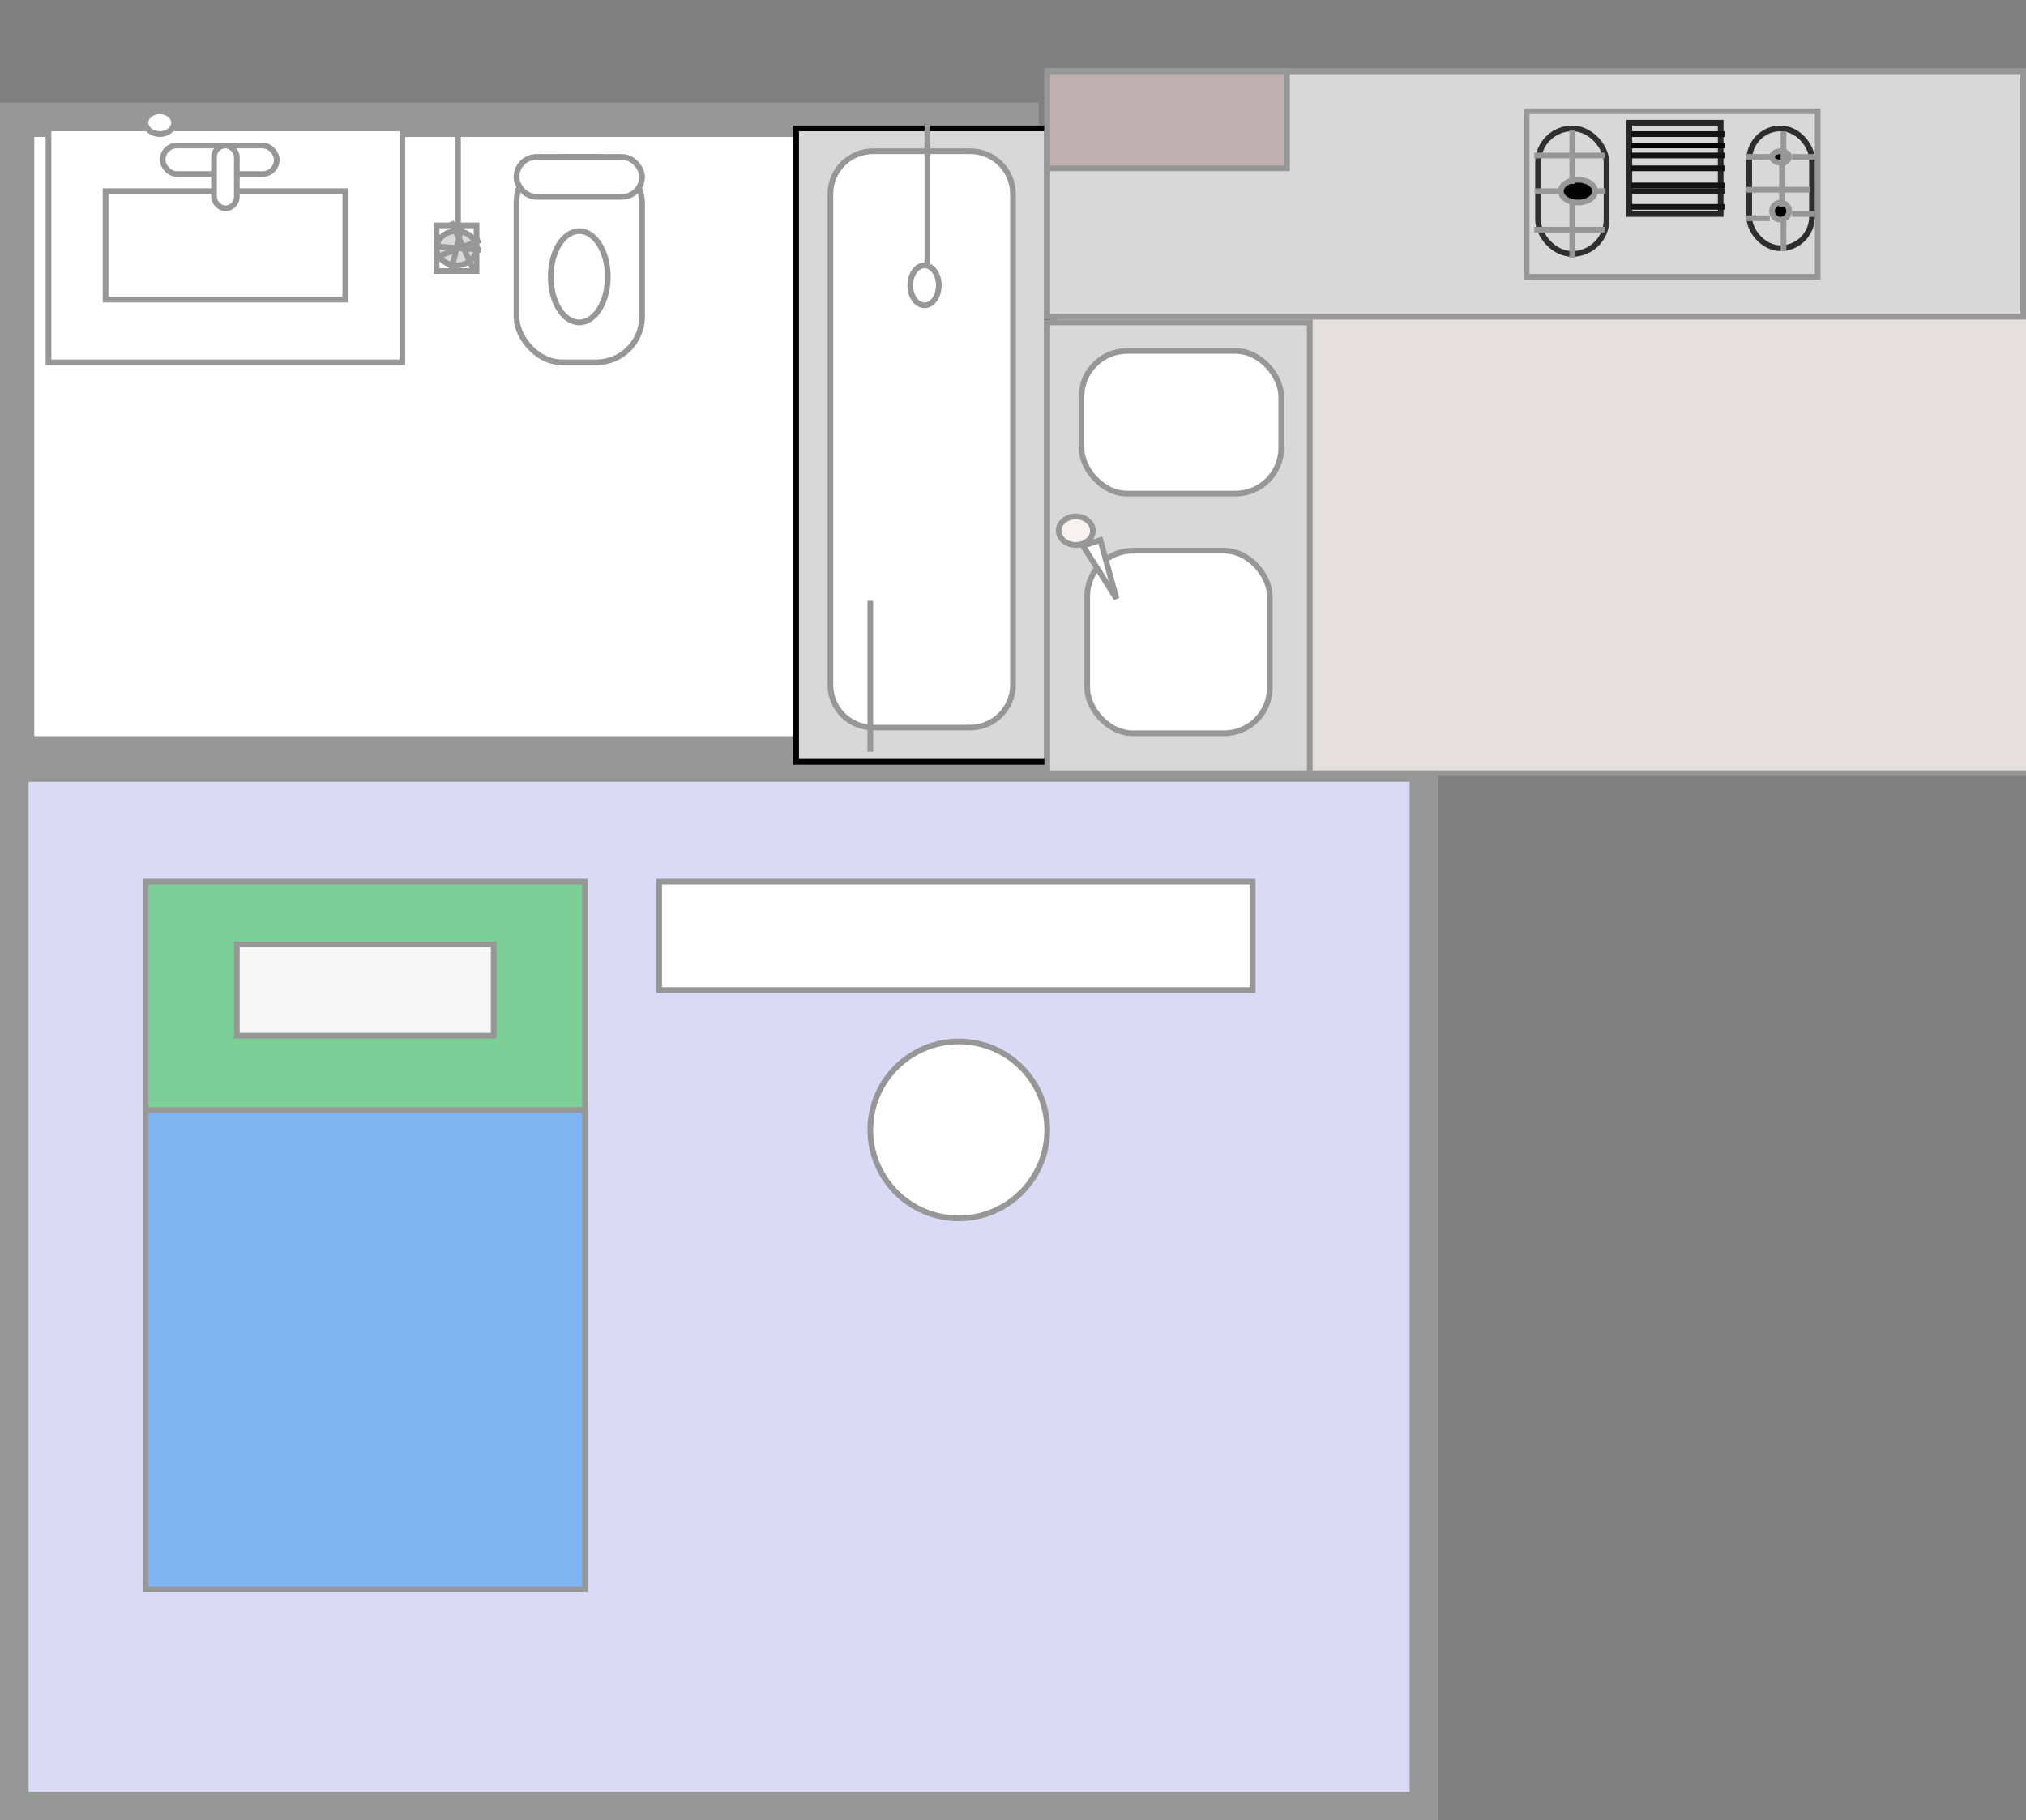 <?xml version="1.0" encoding="UTF-8"?>
<svg width="355px" height="319px" viewBox="0 0 355 319" version="1.1" xmlns="http://www.w3.org/2000/svg" xmlns:xlink="http://www.w3.org/1999/xlink">
    <rect x="0" y="0" width="355" height="319" fill="#808080" stroke="none"/>
    <!-- Generator: Sketch 64 (93537) - https://sketch.com -->
    <title>Slice</title>
    <desc>Created with Sketch.</desc>
    <g id="studio" stroke="none" stroke-width="1" fill="none" fill-rule="evenodd">
        <rect id="Rectangle" stroke="#979797" stroke-width="5" fill="#DBD9F6" x="2.5" y="134.5" width="247" height="182"></rect>
        <rect id="Rectangle" stroke="#979797" fill="#7CCF96" x="25.5" y="154.5" width="77" height="124"></rect>
        <rect id="Rectangle" stroke="#979797" fill="#F7F7F7" x="41.5" y="165.5" width="45" height="16"></rect>
        <rect id="Rectangle" stroke="#979797" fill="#7DB4F1" x="25.5" y="194.5" width="77" height="84"></rect>
        <rect id="Rectangle" stroke="#979797" fill="#FFFFFF" x="115.5" y="154.5" width="104" height="19"></rect>
        <circle id="Oval" stroke="#979797" fill="#FFFFFF" cx="168" cy="198" r="15.5"></circle>
        <rect id="Rectangle" stroke="#979797" stroke-width="6" fill="#FFFFFF" x="3" y="21" width="176" height="111"></rect>
        <line x1="80.25" y1="22.29" x2="80.25" y2="39.71" id="Line-4" stroke="#979797" stroke-linecap="square"></line>
        <rect id="Rectangle" stroke="#979797" fill="#FFFFFF" x="90.5" y="27.5" width="22" height="36" rx="8"></rect>
        <ellipse id="Oval" stroke="#979797" fill="#FFFFFF" cx="101.5" cy="48.5" rx="5" ry="8"></ellipse>
        <rect id="Rectangle" stroke="#979797" fill="#FFFFFF" x="90.5" y="27.5" width="22" height="7" rx="3.5"></rect>
        <ellipse id="Oval" stroke="#979797" fill="#D8D8D8" cx="39.5" cy="29" rx="2" ry="1.5"></ellipse>
        <rect id="Rectangle" stroke="#000000" fill="#D8D8D8" x="139.5" y="22.5" width="44" height="111"></rect>
        <line x1="39.5" y1="22.289" x2="39.5" y2="32.711" id="Line-2" stroke="#979797" stroke-linecap="square"></line>
        <rect id="Rectangle" stroke="#979797" fill="#FFFFFF" x="8.5" y="22.5" width="62" height="41"></rect>
        <rect id="Rectangle-2" stroke="#979797" fill="#FFFFFF" x="18.5" y="33.5" width="42" height="19"></rect>
        <path d="M170,26.5 L153,26.5 C150.929,26.5 149.054,27.339 147.697,28.697 C146.339,30.054 145.5,31.929 145.5,34 L145.5,120 C145.5,122.071 146.339,123.946 147.697,125.303 C149.054,126.661 150.929,127.5 153,127.5 L170,127.5 C172.071,127.5 173.946,126.661 175.303,125.303 C176.661,123.946 177.5,122.071 177.5,120 L177.5,34 C177.5,31.929 176.661,30.054 175.303,28.697 C173.946,27.339 172.071,26.5 170,26.5 Z M28,19.5 C27.298,19.5 26.66,19.732 26.199,20.116 C25.774,20.47 25.5,20.956 25.5,21.5 C25.5,22.044 25.774,22.53 26.199,22.884 C26.66,23.268 27.298,23.5 28,23.5 C28.702,23.5 29.34,23.268 29.801,22.884 C30.226,22.53 30.5,22.044 30.5,21.5 C30.5,20.956 30.226,20.47 29.801,20.116 C29.34,19.732 28.702,19.5 28,19.5 Z" id="Rectangle-3" stroke="#979797" fill="#FFFFFF"></path>
        <line x1="162.5" y1="22.286" x2="162.5" y2="45.714" id="Line-3" stroke="#979797" stroke-linecap="square"></line>
        <ellipse id="Oval" stroke="#979797" fill="#FFFFFF" cx="162" cy="50" rx="2.5" ry="3.5"></ellipse>
        <rect id="Rectangle" stroke="#979797" fill="#FFFFFF" x="28.5" y="25.5" width="20" height="5" rx="2.5"></rect>
        <rect id="Rectangle" stroke="#979797" fill="#FFFFFF" x="37.5" y="25.5" width="4" height="11" rx="2"></rect>
        <rect id="Rectangle" stroke="#979797" fill="#FFFFFF" x="76.5" y="39.5" width="7" height="8"></rect>
        <ellipse id="Oval" stroke="#979797" fill="#D8D8D8" cx="80" cy="43.5" rx="3.5" ry="3"></ellipse>
        <line x1="77.269" y1="43.25" x2="83.731" y2="43.75" id="Line-5" stroke="#979797" stroke-linecap="square"></line>
        <line x1="79.286" y1="39.286" x2="82.714" y2="46.714" id="Line-6" stroke="#979797" stroke-linecap="square"></line>
        <line x1="79.25" y1="46.682" x2="80.75" y2="40.318" id="Line-7" stroke="#979797" stroke-linecap="square"></line>
        <line x1="77.292" y1="44.75" x2="83.708" y2="42.25" id="Line-8" stroke="#979797" stroke-linecap="square"></line>
        <line x1="152.5" y1="105.281" x2="152.5" y2="131.719" id="Line" stroke="#979797" fill="#FFFFFF"></line>
        <rect id="Rectangle" stroke="#979797" fill="#E5DFDF" x="184.5" y="12.5" width="171" height="123"></rect>
        <line x1="192.357" y1="95.294" x2="206.643" y2="104.706" id="Line" stroke="#979797" stroke-linecap="square"></line>
        <rect id="Rectangle" stroke="#979797" fill="#D8D8D8" x="183.5" y="56.5" width="46" height="79"></rect>
        <rect id="Rectangle-2" stroke="#979797" fill="#FFFFFF" x="189.5" y="61.5" width="35" height="25" rx="8"></rect>
        <rect id="Rectangle" stroke="#979797" fill="#FFFFFF" x="190.5" y="96.5" width="32" height="32" rx="8"></rect>
        <path d="M188.5,90.5 C187.662,90.5 186.901,90.787 186.351,91.258 C185.83,91.704 185.5,92.317 185.5,93 C185.5,93.683 185.83,94.296 186.351,94.742 C186.901,95.213 187.662,95.5 188.5,95.5 C189.338,95.5 190.099,95.213 190.649,94.742 C191.17,94.296 191.5,93.683 191.5,93 C191.5,92.317 191.17,91.704 190.649,91.258 C190.099,90.787 189.338,90.5 188.5,90.5 Z" id="Oval-2" stroke="#979797" fill="#F7F1F1"></path>
        <path d="M192.811,94.64 L189.765,95.649 L195.632,104.907 L192.811,94.64 Z" id="Triangle" stroke="#979797" fill="#FFFFFF"></path>
        <rect id="Rectangle" stroke="#979797" fill="#D8D8D8" x="183.5" y="12.5" width="171" height="43"></rect>
        <rect id="Rectangle" stroke="#979797" fill="#D8D8D8" x="285.5" y="22.5" width="16" height="16" rx="8"></rect>
        <rect id="Rectangle" stroke="#979797" fill="#D8D8D8" x="267.5" y="19.5" width="51" height="29"></rect>
        <rect id="Rectangle" stroke="#282727" fill="#D8D8D8" x="285.5" y="21.5" width="16" height="16"></rect>
        <line x1="286.333" y1="23.5" x2="301.667" y2="23.5" id="Line-3" stroke="#131313" stroke-linecap="square"></line>
        <line x1="286.333" y1="25.5" x2="301.667" y2="25.5" id="Line-4" stroke="#030202" stroke-linecap="square"></line>
        <line x1="286.333" y1="27.25" x2="301.667" y2="27.25" id="Line-5" stroke="#121212" stroke-linecap="square"></line>
        <line x1="286.333" y1="29.5" x2="301.667" y2="29.5" id="Line-6" stroke="#131313" stroke-linecap="square"></line>
        <line x1="286.333" y1="32.5" x2="301.667" y2="32.5" id="Line-7" stroke="#121212" stroke-linecap="square"></line>
        <line x1="286.333" y1="33.5" x2="301.667" y2="33.5" id="Line-8" stroke="#1E1D1D" stroke-linecap="square"></line>
        <line x1="286.333" y1="36.25" x2="301.667" y2="36.25" id="Line-9" stroke="#141414" stroke-linecap="square"></line>
        <rect id="Rectangle" stroke="#303030" fill="#D8D8D8" x="269.5" y="22.5" width="12" height="22" rx="6"></rect>
        <rect id="Rectangle" stroke="#2F2E2E" fill="#D8D8D8" x="306.5" y="22.5" width="11" height="21" rx="5.5"></rect>
        <ellipse id="Oval" stroke="#979797" fill="#000000" cx="312" cy="27.5" rx="1.5" ry="1"></ellipse>
        <circle id="Oval" stroke="#979797" fill="#000000" cx="312" cy="37" r="1.5"></circle>
        <ellipse id="Oval" stroke="#979797" fill="#020202" cx="276.5" cy="33.5" rx="3" ry="2"></ellipse>
        <rect id="Rectangle" stroke="#979797" fill="#BEB0B0" x="183.5" y="12.5" width="42" height="17"></rect>
        <line x1="269.333" y1="27.25" x2="280.667" y2="27.25" id="Line-10" stroke="#979797" stroke-linecap="square"></line>
        <line x1="269.333" y1="40.25" x2="280.667" y2="40.25" id="Line-11" stroke="#979797" stroke-linecap="square"></line>
        <line x1="275.5" y1="23.281" x2="275.5" y2="31.719" id="Line-12" stroke="#979797" stroke-linecap="square"></line>
        <line x1="275.5" y1="36.281" x2="275.5" y2="44.719" id="Line-13" stroke="#979797" stroke-linecap="square"></line>
        <line x1="269.4" y1="33.5" x2="272.6" y2="33.5" id="Line-14" stroke="#979797" stroke-linecap="square"></line>
        <line x1="280.167" y1="33.5" x2="280.833" y2="33.5" id="Line-15" stroke="#979797" stroke-linecap="square"></line>
        <line x1="306.4" y1="27.5" x2="309.6" y2="27.5" id="Line-16" stroke="#979797" stroke-linecap="square"></line>
        <line x1="306.4" y1="38.25" x2="309.6" y2="38.25" id="Line-18" stroke="#979797" stroke-linecap="square"></line>
        <line x1="312.25" y1="29.269" x2="312.25" y2="35.731" id="Line-21" stroke="#979797" stroke-linecap="square"></line>
        <line x1="306.344" y1="33.25" x2="316.656" y2="33.25" id="Line-23" stroke="#979797" stroke-linecap="square"></line>
        <line x1="312.5" y1="23.5" x2="312.5" y2="28.5" id="Line-19" stroke="#979797" stroke-linecap="square"></line>
        <line x1="312.5" y1="38.5" x2="312.5" y2="43.5" id="Line-20" stroke="#979797" stroke-linecap="square"></line>
        <line x1="314.5" y1="27.5" x2="317.5" y2="27.5" id="Line-22" stroke="#979797" stroke-linecap="square"></line>
        <line x1="314.5" y1="37.5" x2="317.5" y2="37.5" id="Line-24" stroke="#979797" stroke-linecap="square"></line>
    </g>
</svg>